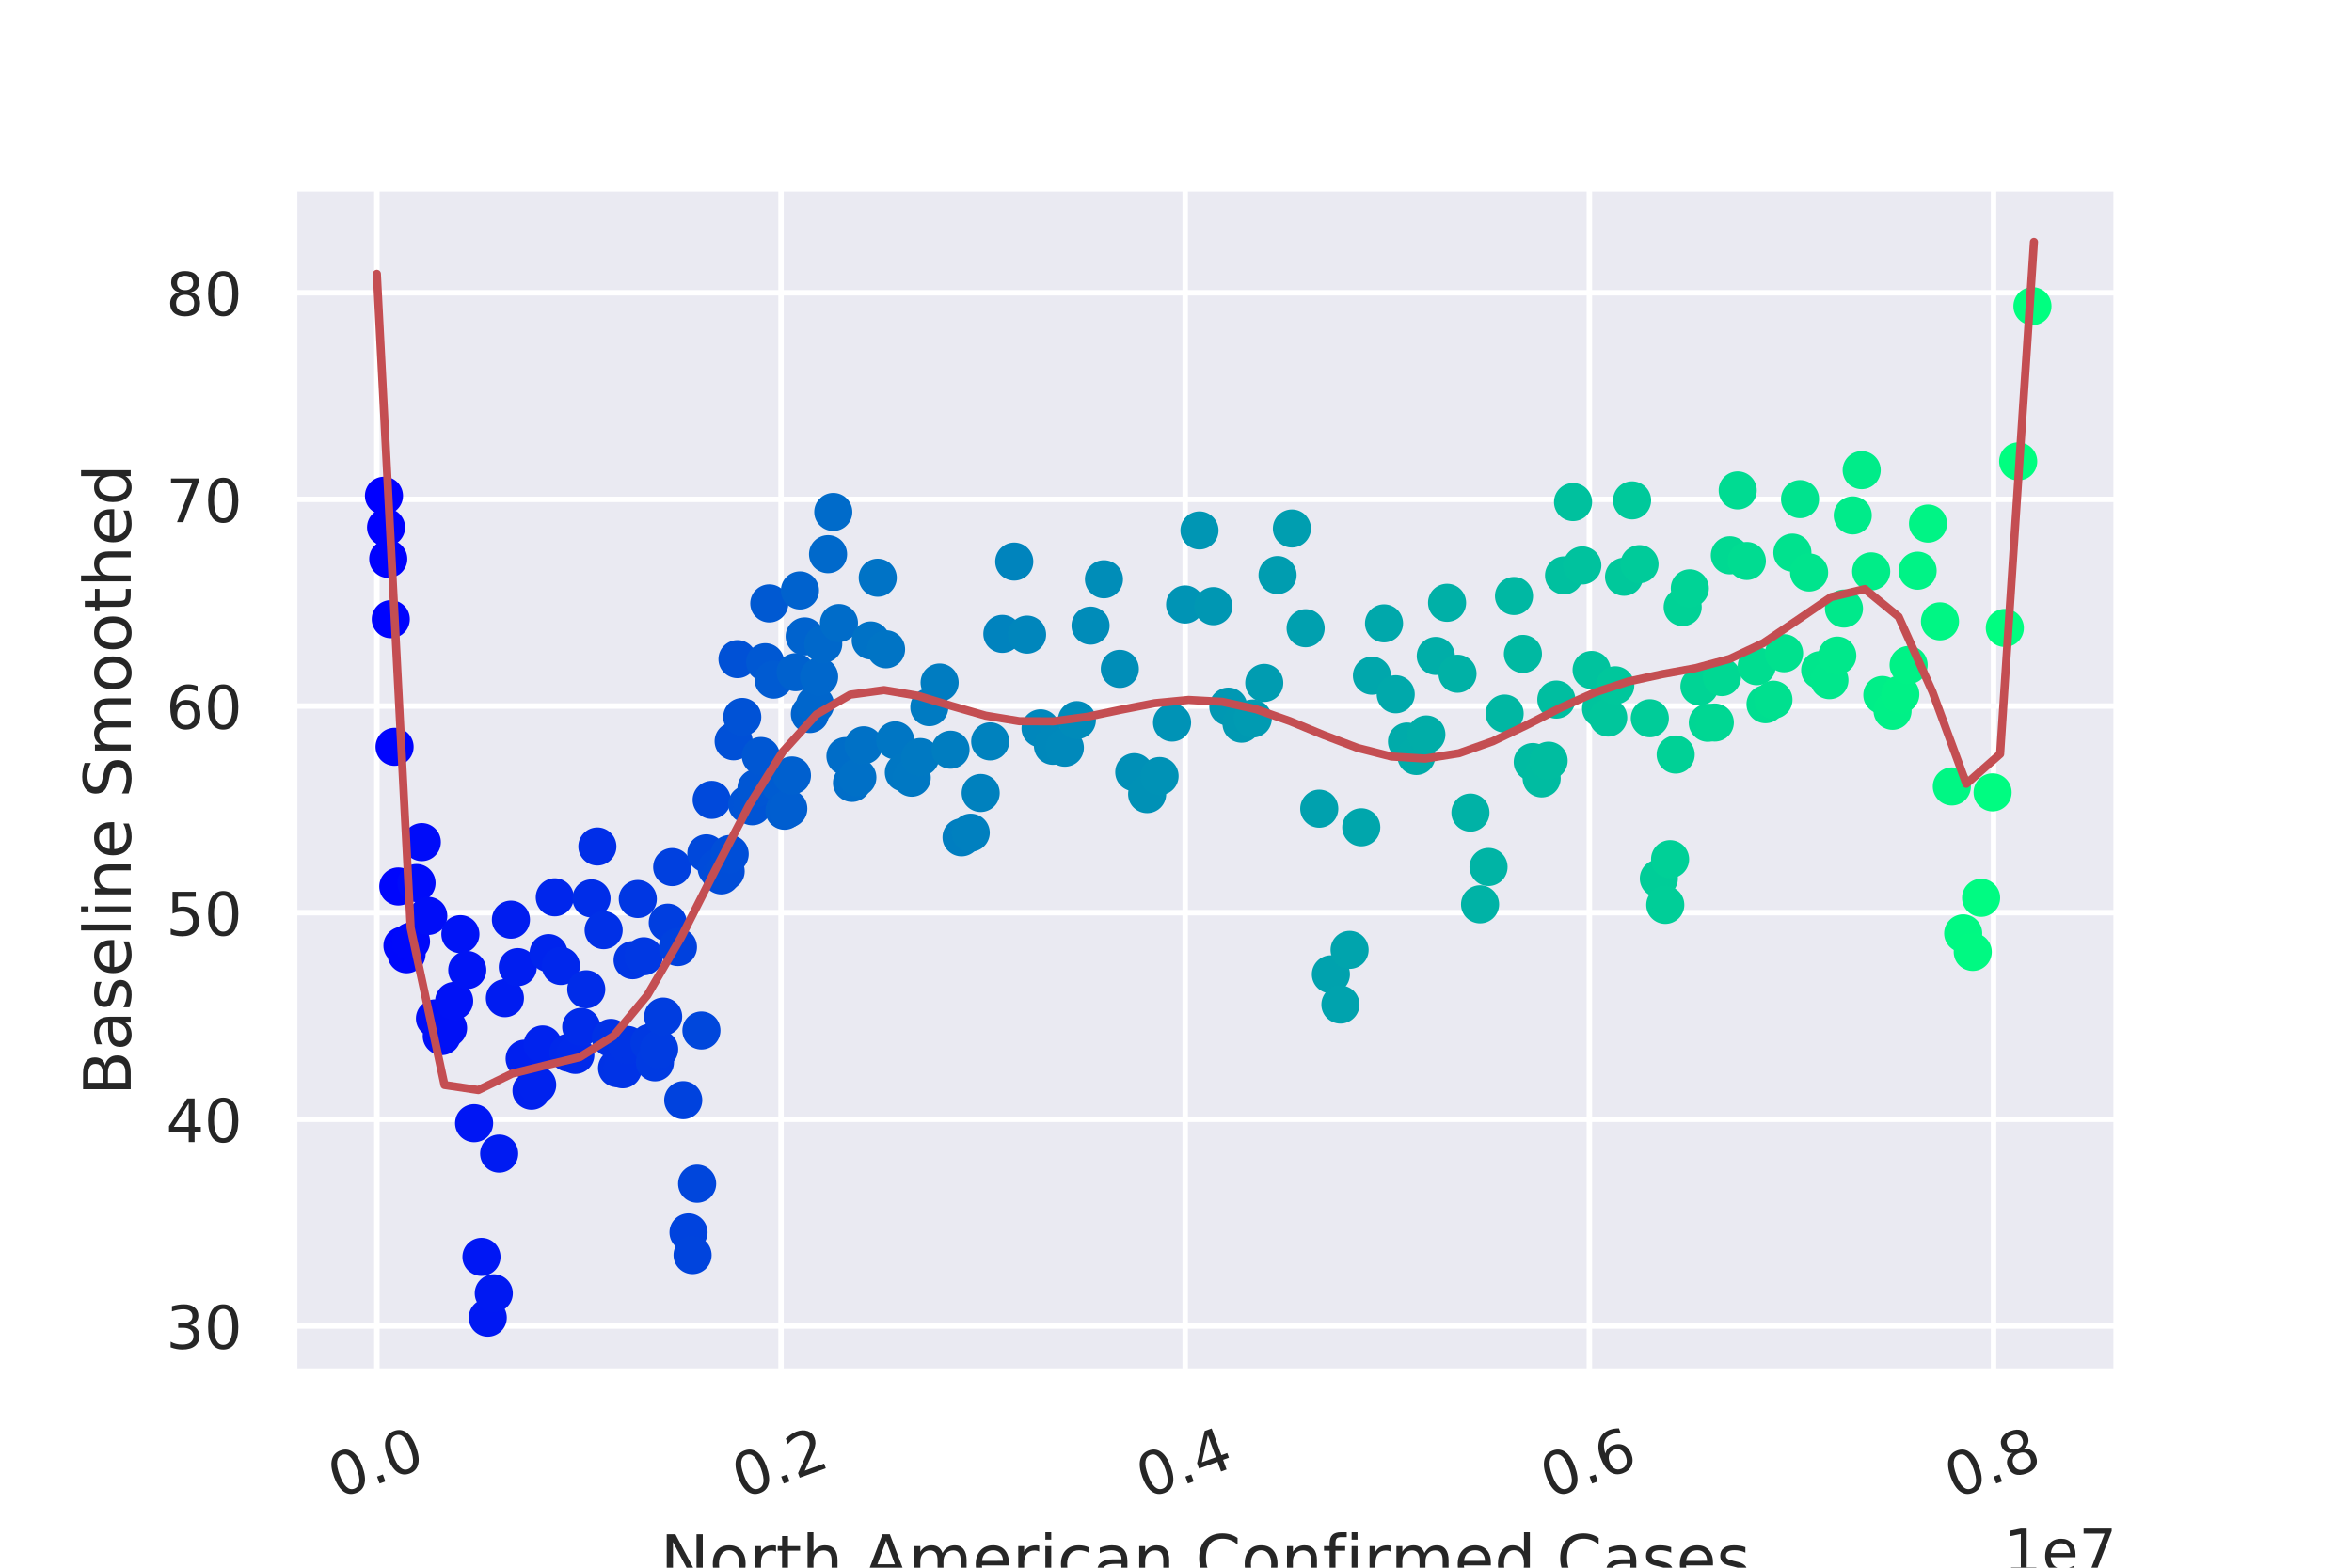 <?xml version="1.0" encoding="utf-8" standalone="no"?>
<!DOCTYPE svg PUBLIC "-//W3C//DTD SVG 1.1//EN"
  "http://www.w3.org/Graphics/SVG/1.1/DTD/svg11.dtd">
<!-- Created with matplotlib (https://matplotlib.org/) -->
<svg height="288pt" version="1.1" viewBox="0 0 432 288" width="432pt" xmlns="http://www.w3.org/2000/svg" xmlns:xlink="http://www.w3.org/1999/xlink">
 <defs>
  <style type="text/css">
*{stroke-linecap:butt;stroke-linejoin:round;}
  </style>
 </defs>
 <g id="figure_1">
  <g id="patch_1">
   <path d="M 0 288 
L 432 288 
L 432 0 
L 0 0 
z
" style="fill:#ffffff;"/>
  </g>
  <g id="axes_1">
   <g id="patch_2">
    <path d="M 54 252 
L 388.8 252 
L 388.8 34.56 
L 54 34.56 
z
" style="fill:#eaeaf2;"/>
   </g>
   <g id="matplotlib.axis_1">
    <g id="xtick_1">
     <g id="line2d_1">
      <path clip-path="url(#p4c23ab3783)" d="M 69.218 252 
L 69.218 34.56 
" style="fill:none;stroke:#ffffff;stroke-linecap:round;"/>
     </g>
     <g id="text_1">
      <!-- 0.0 -->
      <defs>
       <path d="M 31.781 66.406 
Q 24.172 66.406 20.328 58.906 
Q 16.5 51.422 16.5 36.375 
Q 16.5 21.391 20.328 13.891 
Q 24.172 6.391 31.781 6.391 
Q 39.453 6.391 43.281 13.891 
Q 47.125 21.391 47.125 36.375 
Q 47.125 51.422 43.281 58.906 
Q 39.453 66.406 31.781 66.406 
z
M 31.781 74.219 
Q 44.047 74.219 50.516 64.516 
Q 56.984 54.828 56.984 36.375 
Q 56.984 17.969 50.516 8.266 
Q 44.047 -1.422 31.781 -1.422 
Q 19.531 -1.422 13.062 8.266 
Q 6.594 17.969 6.594 36.375 
Q 6.594 54.828 13.062 64.516 
Q 19.531 74.219 31.781 74.219 
z
" id="DejaVuSans-48"/>
       <path d="M 10.688 12.406 
L 21 12.406 
L 21 0 
L 10.688 0 
z
" id="DejaVuSans-46"/>
      </defs>
      <g style="fill:#262626;" transform="translate(62.037 275.337)rotate(-20)scale(0.11 -0.11)">
       <use xlink:href="#DejaVuSans-48"/>
       <use x="63.623" xlink:href="#DejaVuSans-46"/>
       <use x="95.41" xlink:href="#DejaVuSans-48"/>
      </g>
     </g>
    </g>
    <g id="xtick_2">
     <g id="line2d_2">
      <path clip-path="url(#p4c23ab3783)" d="M 143.453 252 
L 143.453 34.56 
" style="fill:none;stroke:#ffffff;stroke-linecap:round;"/>
     </g>
     <g id="text_2">
      <!-- 0.2 -->
      <defs>
       <path d="M 19.188 8.297 
L 53.609 8.297 
L 53.609 0 
L 7.328 0 
L 7.328 8.297 
Q 12.938 14.109 22.625 23.891 
Q 32.328 33.688 34.812 36.531 
Q 39.547 41.844 41.422 45.531 
Q 43.312 49.219 43.312 52.781 
Q 43.312 58.594 39.234 62.25 
Q 35.156 65.922 28.609 65.922 
Q 23.969 65.922 18.812 64.312 
Q 13.672 62.703 7.812 59.422 
L 7.812 69.391 
Q 13.766 71.781 18.938 73 
Q 24.125 74.219 28.422 74.219 
Q 39.75 74.219 46.484 68.547 
Q 53.219 62.891 53.219 53.422 
Q 53.219 48.922 51.531 44.891 
Q 49.859 40.875 45.406 35.406 
Q 44.188 33.984 37.641 27.219 
Q 31.109 20.453 19.188 8.297 
z
" id="DejaVuSans-50"/>
      </defs>
      <g style="fill:#262626;" transform="translate(136.272 275.337)rotate(-20)scale(0.11 -0.11)">
       <use xlink:href="#DejaVuSans-48"/>
       <use x="63.623" xlink:href="#DejaVuSans-46"/>
       <use x="95.41" xlink:href="#DejaVuSans-50"/>
      </g>
     </g>
    </g>
    <g id="xtick_3">
     <g id="line2d_3">
      <path clip-path="url(#p4c23ab3783)" d="M 217.688 252 
L 217.688 34.56 
" style="fill:none;stroke:#ffffff;stroke-linecap:round;"/>
     </g>
     <g id="text_3">
      <!-- 0.4 -->
      <defs>
       <path d="M 37.797 64.312 
L 12.891 25.391 
L 37.797 25.391 
z
M 35.203 72.906 
L 47.609 72.906 
L 47.609 25.391 
L 58.016 25.391 
L 58.016 17.188 
L 47.609 17.188 
L 47.609 0 
L 37.797 0 
L 37.797 17.188 
L 4.891 17.188 
L 4.891 26.703 
z
" id="DejaVuSans-52"/>
      </defs>
      <g style="fill:#262626;" transform="translate(210.507 275.337)rotate(-20)scale(0.11 -0.11)">
       <use xlink:href="#DejaVuSans-48"/>
       <use x="63.623" xlink:href="#DejaVuSans-46"/>
       <use x="95.41" xlink:href="#DejaVuSans-52"/>
      </g>
     </g>
    </g>
    <g id="xtick_4">
     <g id="line2d_4">
      <path clip-path="url(#p4c23ab3783)" d="M 291.923 252 
L 291.923 34.56 
" style="fill:none;stroke:#ffffff;stroke-linecap:round;"/>
     </g>
     <g id="text_4">
      <!-- 0.6 -->
      <defs>
       <path d="M 33.016 40.375 
Q 26.375 40.375 22.484 35.828 
Q 18.609 31.297 18.609 23.391 
Q 18.609 15.531 22.484 10.953 
Q 26.375 6.391 33.016 6.391 
Q 39.656 6.391 43.531 10.953 
Q 47.406 15.531 47.406 23.391 
Q 47.406 31.297 43.531 35.828 
Q 39.656 40.375 33.016 40.375 
z
M 52.594 71.297 
L 52.594 62.312 
Q 48.875 64.062 45.094 64.984 
Q 41.312 65.922 37.594 65.922 
Q 27.828 65.922 22.672 59.328 
Q 17.531 52.734 16.797 39.406 
Q 19.672 43.656 24.016 45.922 
Q 28.375 48.188 33.594 48.188 
Q 44.578 48.188 50.953 41.516 
Q 57.328 34.859 57.328 23.391 
Q 57.328 12.156 50.688 5.359 
Q 44.047 -1.422 33.016 -1.422 
Q 20.359 -1.422 13.672 8.266 
Q 6.984 17.969 6.984 36.375 
Q 6.984 53.656 15.188 63.938 
Q 23.391 74.219 37.203 74.219 
Q 40.922 74.219 44.703 73.484 
Q 48.484 72.75 52.594 71.297 
z
" id="DejaVuSans-54"/>
      </defs>
      <g style="fill:#262626;" transform="translate(284.742 275.337)rotate(-20)scale(0.11 -0.11)">
       <use xlink:href="#DejaVuSans-48"/>
       <use x="63.623" xlink:href="#DejaVuSans-46"/>
       <use x="95.41" xlink:href="#DejaVuSans-54"/>
      </g>
     </g>
    </g>
    <g id="xtick_5">
     <g id="line2d_5">
      <path clip-path="url(#p4c23ab3783)" d="M 366.158 252 
L 366.158 34.56 
" style="fill:none;stroke:#ffffff;stroke-linecap:round;"/>
     </g>
     <g id="text_5">
      <!-- 0.8 -->
      <defs>
       <path d="M 31.781 34.625 
Q 24.75 34.625 20.719 30.859 
Q 16.703 27.094 16.703 20.516 
Q 16.703 13.922 20.719 10.156 
Q 24.75 6.391 31.781 6.391 
Q 38.812 6.391 42.859 10.172 
Q 46.922 13.969 46.922 20.516 
Q 46.922 27.094 42.891 30.859 
Q 38.875 34.625 31.781 34.625 
z
M 21.922 38.812 
Q 15.578 40.375 12.031 44.719 
Q 8.5 49.078 8.5 55.328 
Q 8.5 64.062 14.719 69.141 
Q 20.953 74.219 31.781 74.219 
Q 42.672 74.219 48.875 69.141 
Q 55.078 64.062 55.078 55.328 
Q 55.078 49.078 51.531 44.719 
Q 48 40.375 41.703 38.812 
Q 48.828 37.156 52.797 32.312 
Q 56.781 27.484 56.781 20.516 
Q 56.781 9.906 50.312 4.234 
Q 43.844 -1.422 31.781 -1.422 
Q 19.734 -1.422 13.25 4.234 
Q 6.781 9.906 6.781 20.516 
Q 6.781 27.484 10.781 32.312 
Q 14.797 37.156 21.922 38.812 
z
M 18.312 54.391 
Q 18.312 48.734 21.844 45.562 
Q 25.391 42.391 31.781 42.391 
Q 38.141 42.391 41.719 45.562 
Q 45.312 48.734 45.312 54.391 
Q 45.312 60.062 41.719 63.234 
Q 38.141 66.406 31.781 66.406 
Q 25.391 66.406 21.844 63.234 
Q 18.312 60.062 18.312 54.391 
z
" id="DejaVuSans-56"/>
      </defs>
      <g style="fill:#262626;" transform="translate(358.977 275.337)rotate(-20)scale(0.11 -0.11)">
       <use xlink:href="#DejaVuSans-48"/>
       <use x="63.623" xlink:href="#DejaVuSans-46"/>
       <use x="95.41" xlink:href="#DejaVuSans-56"/>
      </g>
     </g>
    </g>
    <g id="text_6">
     <!-- North American Confirmed Cases -->
     <defs>
      <path d="M 9.812 72.906 
L 23.094 72.906 
L 55.422 11.922 
L 55.422 72.906 
L 64.984 72.906 
L 64.984 0 
L 51.703 0 
L 19.391 60.984 
L 19.391 0 
L 9.812 0 
z
" id="DejaVuSans-78"/>
      <path d="M 30.609 48.391 
Q 23.391 48.391 19.188 42.75 
Q 14.984 37.109 14.984 27.297 
Q 14.984 17.484 19.156 11.844 
Q 23.344 6.203 30.609 6.203 
Q 37.797 6.203 41.984 11.859 
Q 46.188 17.531 46.188 27.297 
Q 46.188 37.016 41.984 42.703 
Q 37.797 48.391 30.609 48.391 
z
M 30.609 56 
Q 42.328 56 49.016 48.375 
Q 55.719 40.766 55.719 27.297 
Q 55.719 13.875 49.016 6.219 
Q 42.328 -1.422 30.609 -1.422 
Q 18.844 -1.422 12.172 6.219 
Q 5.516 13.875 5.516 27.297 
Q 5.516 40.766 12.172 48.375 
Q 18.844 56 30.609 56 
z
" id="DejaVuSans-111"/>
      <path d="M 41.109 46.297 
Q 39.594 47.172 37.812 47.578 
Q 36.031 48 33.891 48 
Q 26.266 48 22.188 43.047 
Q 18.109 38.094 18.109 28.812 
L 18.109 0 
L 9.078 0 
L 9.078 54.688 
L 18.109 54.688 
L 18.109 46.188 
Q 20.953 51.172 25.484 53.578 
Q 30.031 56 36.531 56 
Q 37.453 56 38.578 55.875 
Q 39.703 55.766 41.062 55.516 
z
" id="DejaVuSans-114"/>
      <path d="M 18.312 70.219 
L 18.312 54.688 
L 36.812 54.688 
L 36.812 47.703 
L 18.312 47.703 
L 18.312 18.016 
Q 18.312 11.328 20.141 9.422 
Q 21.969 7.516 27.594 7.516 
L 36.812 7.516 
L 36.812 0 
L 27.594 0 
Q 17.188 0 13.234 3.875 
Q 9.281 7.766 9.281 18.016 
L 9.281 47.703 
L 2.688 47.703 
L 2.688 54.688 
L 9.281 54.688 
L 9.281 70.219 
z
" id="DejaVuSans-116"/>
      <path d="M 54.891 33.016 
L 54.891 0 
L 45.906 0 
L 45.906 32.719 
Q 45.906 40.484 42.875 44.328 
Q 39.844 48.188 33.797 48.188 
Q 26.516 48.188 22.312 43.547 
Q 18.109 38.922 18.109 30.906 
L 18.109 0 
L 9.078 0 
L 9.078 75.984 
L 18.109 75.984 
L 18.109 46.188 
Q 21.344 51.125 25.703 53.562 
Q 30.078 56 35.797 56 
Q 45.219 56 50.047 50.172 
Q 54.891 44.344 54.891 33.016 
z
" id="DejaVuSans-104"/>
      <path id="DejaVuSans-32"/>
      <path d="M 34.188 63.188 
L 20.797 26.906 
L 47.609 26.906 
z
M 28.609 72.906 
L 39.797 72.906 
L 67.578 0 
L 57.328 0 
L 50.688 18.703 
L 17.828 18.703 
L 11.188 0 
L 0.781 0 
z
" id="DejaVuSans-65"/>
      <path d="M 52 44.188 
Q 55.375 50.25 60.062 53.125 
Q 64.75 56 71.094 56 
Q 79.641 56 84.281 50.016 
Q 88.922 44.047 88.922 33.016 
L 88.922 0 
L 79.891 0 
L 79.891 32.719 
Q 79.891 40.578 77.094 44.375 
Q 74.312 48.188 68.609 48.188 
Q 61.625 48.188 57.562 43.547 
Q 53.516 38.922 53.516 30.906 
L 53.516 0 
L 44.484 0 
L 44.484 32.719 
Q 44.484 40.625 41.703 44.406 
Q 38.922 48.188 33.109 48.188 
Q 26.219 48.188 22.156 43.531 
Q 18.109 38.875 18.109 30.906 
L 18.109 0 
L 9.078 0 
L 9.078 54.688 
L 18.109 54.688 
L 18.109 46.188 
Q 21.188 51.219 25.484 53.609 
Q 29.781 56 35.688 56 
Q 41.656 56 45.828 52.969 
Q 50 49.953 52 44.188 
z
" id="DejaVuSans-109"/>
      <path d="M 56.203 29.594 
L 56.203 25.203 
L 14.891 25.203 
Q 15.484 15.922 20.484 11.062 
Q 25.484 6.203 34.422 6.203 
Q 39.594 6.203 44.453 7.469 
Q 49.312 8.734 54.109 11.281 
L 54.109 2.781 
Q 49.266 0.734 44.188 -0.344 
Q 39.109 -1.422 33.891 -1.422 
Q 20.797 -1.422 13.156 6.188 
Q 5.516 13.812 5.516 26.812 
Q 5.516 40.234 12.766 48.109 
Q 20.016 56 32.328 56 
Q 43.359 56 49.781 48.891 
Q 56.203 41.797 56.203 29.594 
z
M 47.219 32.234 
Q 47.125 39.594 43.094 43.984 
Q 39.062 48.391 32.422 48.391 
Q 24.906 48.391 20.391 44.141 
Q 15.875 39.891 15.188 32.172 
z
" id="DejaVuSans-101"/>
      <path d="M 9.422 54.688 
L 18.406 54.688 
L 18.406 0 
L 9.422 0 
z
M 9.422 75.984 
L 18.406 75.984 
L 18.406 64.594 
L 9.422 64.594 
z
" id="DejaVuSans-105"/>
      <path d="M 48.781 52.594 
L 48.781 44.188 
Q 44.969 46.297 41.141 47.344 
Q 37.312 48.391 33.406 48.391 
Q 24.656 48.391 19.812 42.844 
Q 14.984 37.312 14.984 27.297 
Q 14.984 17.281 19.812 11.734 
Q 24.656 6.203 33.406 6.203 
Q 37.312 6.203 41.141 7.25 
Q 44.969 8.297 48.781 10.406 
L 48.781 2.094 
Q 45.016 0.344 40.984 -0.531 
Q 36.969 -1.422 32.422 -1.422 
Q 20.062 -1.422 12.781 6.344 
Q 5.516 14.109 5.516 27.297 
Q 5.516 40.672 12.859 48.328 
Q 20.219 56 33.016 56 
Q 37.156 56 41.109 55.141 
Q 45.062 54.297 48.781 52.594 
z
" id="DejaVuSans-99"/>
      <path d="M 34.281 27.484 
Q 23.391 27.484 19.188 25 
Q 14.984 22.516 14.984 16.5 
Q 14.984 11.719 18.141 8.906 
Q 21.297 6.109 26.703 6.109 
Q 34.188 6.109 38.703 11.406 
Q 43.219 16.703 43.219 25.484 
L 43.219 27.484 
z
M 52.203 31.203 
L 52.203 0 
L 43.219 0 
L 43.219 8.297 
Q 40.141 3.328 35.547 0.953 
Q 30.953 -1.422 24.312 -1.422 
Q 15.922 -1.422 10.953 3.297 
Q 6 8.016 6 15.922 
Q 6 25.141 12.172 29.828 
Q 18.359 34.516 30.609 34.516 
L 43.219 34.516 
L 43.219 35.406 
Q 43.219 41.609 39.141 45 
Q 35.062 48.391 27.688 48.391 
Q 23 48.391 18.547 47.266 
Q 14.109 46.141 10.016 43.891 
L 10.016 52.203 
Q 14.938 54.109 19.578 55.047 
Q 24.219 56 28.609 56 
Q 40.484 56 46.344 49.844 
Q 52.203 43.703 52.203 31.203 
z
" id="DejaVuSans-97"/>
      <path d="M 54.891 33.016 
L 54.891 0 
L 45.906 0 
L 45.906 32.719 
Q 45.906 40.484 42.875 44.328 
Q 39.844 48.188 33.797 48.188 
Q 26.516 48.188 22.312 43.547 
Q 18.109 38.922 18.109 30.906 
L 18.109 0 
L 9.078 0 
L 9.078 54.688 
L 18.109 54.688 
L 18.109 46.188 
Q 21.344 51.125 25.703 53.562 
Q 30.078 56 35.797 56 
Q 45.219 56 50.047 50.172 
Q 54.891 44.344 54.891 33.016 
z
" id="DejaVuSans-110"/>
      <path d="M 64.406 67.281 
L 64.406 56.891 
Q 59.422 61.531 53.781 63.812 
Q 48.141 66.109 41.797 66.109 
Q 29.297 66.109 22.656 58.469 
Q 16.016 50.828 16.016 36.375 
Q 16.016 21.969 22.656 14.328 
Q 29.297 6.688 41.797 6.688 
Q 48.141 6.688 53.781 8.984 
Q 59.422 11.281 64.406 15.922 
L 64.406 5.609 
Q 59.234 2.094 53.438 0.328 
Q 47.656 -1.422 41.219 -1.422 
Q 24.656 -1.422 15.125 8.703 
Q 5.609 18.844 5.609 36.375 
Q 5.609 53.953 15.125 64.078 
Q 24.656 74.219 41.219 74.219 
Q 47.75 74.219 53.531 72.484 
Q 59.328 70.75 64.406 67.281 
z
" id="DejaVuSans-67"/>
      <path d="M 37.109 75.984 
L 37.109 68.5 
L 28.516 68.5 
Q 23.688 68.5 21.797 66.547 
Q 19.922 64.594 19.922 59.516 
L 19.922 54.688 
L 34.719 54.688 
L 34.719 47.703 
L 19.922 47.703 
L 19.922 0 
L 10.891 0 
L 10.891 47.703 
L 2.297 47.703 
L 2.297 54.688 
L 10.891 54.688 
L 10.891 58.5 
Q 10.891 67.625 15.141 71.797 
Q 19.391 75.984 28.609 75.984 
z
" id="DejaVuSans-102"/>
      <path d="M 45.406 46.391 
L 45.406 75.984 
L 54.391 75.984 
L 54.391 0 
L 45.406 0 
L 45.406 8.203 
Q 42.578 3.328 38.25 0.953 
Q 33.938 -1.422 27.875 -1.422 
Q 17.969 -1.422 11.734 6.484 
Q 5.516 14.406 5.516 27.297 
Q 5.516 40.188 11.734 48.094 
Q 17.969 56 27.875 56 
Q 33.938 56 38.25 53.625 
Q 42.578 51.266 45.406 46.391 
z
M 14.797 27.297 
Q 14.797 17.391 18.875 11.75 
Q 22.953 6.109 30.078 6.109 
Q 37.203 6.109 41.297 11.75 
Q 45.406 17.391 45.406 27.297 
Q 45.406 37.203 41.297 42.844 
Q 37.203 48.484 30.078 48.484 
Q 22.953 48.484 18.875 42.844 
Q 14.797 37.203 14.797 27.297 
z
" id="DejaVuSans-100"/>
      <path d="M 44.281 53.078 
L 44.281 44.578 
Q 40.484 46.531 36.375 47.5 
Q 32.281 48.484 27.875 48.484 
Q 21.188 48.484 17.844 46.438 
Q 14.5 44.391 14.5 40.281 
Q 14.5 37.156 16.891 35.375 
Q 19.281 33.594 26.516 31.984 
L 29.594 31.297 
Q 39.156 29.25 43.188 25.516 
Q 47.219 21.781 47.219 15.094 
Q 47.219 7.469 41.188 3.016 
Q 35.156 -1.422 24.609 -1.422 
Q 20.219 -1.422 15.453 -0.562 
Q 10.688 0.297 5.422 2 
L 5.422 11.281 
Q 10.406 8.688 15.234 7.391 
Q 20.062 6.109 24.812 6.109 
Q 31.156 6.109 34.562 8.281 
Q 37.984 10.453 37.984 14.406 
Q 37.984 18.062 35.516 20.016 
Q 33.062 21.969 24.703 23.781 
L 21.578 24.516 
Q 13.234 26.266 9.516 29.906 
Q 5.812 33.547 5.812 39.891 
Q 5.812 47.609 11.281 51.797 
Q 16.75 56 26.812 56 
Q 31.781 56 36.172 55.266 
Q 40.578 54.547 44.281 53.078 
z
" id="DejaVuSans-115"/>
     </defs>
     <g style="fill:#262626;" transform="translate(121.282 290.605)scale(0.12 -0.12)">
      <use xlink:href="#DejaVuSans-78"/>
      <use x="74.805" xlink:href="#DejaVuSans-111"/>
      <use x="135.986" xlink:href="#DejaVuSans-114"/>
      <use x="177.1" xlink:href="#DejaVuSans-116"/>
      <use x="216.309" xlink:href="#DejaVuSans-104"/>
      <use x="279.688" xlink:href="#DejaVuSans-32"/>
      <use x="311.475" xlink:href="#DejaVuSans-65"/>
      <use x="379.883" xlink:href="#DejaVuSans-109"/>
      <use x="477.295" xlink:href="#DejaVuSans-101"/>
      <use x="538.818" xlink:href="#DejaVuSans-114"/>
      <use x="579.932" xlink:href="#DejaVuSans-105"/>
      <use x="607.715" xlink:href="#DejaVuSans-99"/>
      <use x="662.695" xlink:href="#DejaVuSans-97"/>
      <use x="723.975" xlink:href="#DejaVuSans-110"/>
      <use x="787.354" xlink:href="#DejaVuSans-32"/>
      <use x="819.141" xlink:href="#DejaVuSans-67"/>
      <use x="888.965" xlink:href="#DejaVuSans-111"/>
      <use x="950.146" xlink:href="#DejaVuSans-110"/>
      <use x="1013.525" xlink:href="#DejaVuSans-102"/>
      <use x="1048.73" xlink:href="#DejaVuSans-105"/>
      <use x="1076.514" xlink:href="#DejaVuSans-114"/>
      <use x="1117.611" xlink:href="#DejaVuSans-109"/>
      <use x="1215.023" xlink:href="#DejaVuSans-101"/>
      <use x="1276.547" xlink:href="#DejaVuSans-100"/>
      <use x="1340.023" xlink:href="#DejaVuSans-32"/>
      <use x="1371.811" xlink:href="#DejaVuSans-67"/>
      <use x="1441.635" xlink:href="#DejaVuSans-97"/>
      <use x="1502.914" xlink:href="#DejaVuSans-115"/>
      <use x="1555.014" xlink:href="#DejaVuSans-101"/>
      <use x="1616.537" xlink:href="#DejaVuSans-115"/>
     </g>
    </g>
    <g id="text_7">
     <!-- 1e7 -->
     <defs>
      <path d="M 12.406 8.297 
L 28.516 8.297 
L 28.516 63.922 
L 10.984 60.406 
L 10.984 69.391 
L 28.422 72.906 
L 38.281 72.906 
L 38.281 8.297 
L 54.391 8.297 
L 54.391 0 
L 12.406 0 
z
" id="DejaVuSans-49"/>
      <path d="M 8.203 72.906 
L 55.078 72.906 
L 55.078 68.703 
L 28.609 0 
L 18.312 0 
L 43.219 64.594 
L 8.203 64.594 
z
" id="DejaVuSans-55"/>
     </defs>
     <g style="fill:#262626;" transform="translate(368.034 288.845)scale(0.11 -0.11)">
      <use xlink:href="#DejaVuSans-49"/>
      <use x="63.623" xlink:href="#DejaVuSans-101"/>
      <use x="125.146" xlink:href="#DejaVuSans-55"/>
     </g>
    </g>
   </g>
   <g id="matplotlib.axis_2">
    <g id="ytick_1">
     <g id="line2d_6">
      <path clip-path="url(#p4c23ab3783)" d="M 54 243.595 
L 388.8 243.595 
" style="fill:none;stroke:#ffffff;stroke-linecap:round;"/>
     </g>
     <g id="text_8">
      <!-- 30 -->
      <defs>
       <path d="M 40.578 39.312 
Q 47.656 37.797 51.625 33 
Q 55.609 28.219 55.609 21.188 
Q 55.609 10.406 48.188 4.484 
Q 40.766 -1.422 27.094 -1.422 
Q 22.516 -1.422 17.656 -0.516 
Q 12.797 0.391 7.625 2.203 
L 7.625 11.719 
Q 11.719 9.328 16.594 8.109 
Q 21.484 6.891 26.812 6.891 
Q 36.078 6.891 40.938 10.547 
Q 45.797 14.203 45.797 21.188 
Q 45.797 27.641 41.281 31.266 
Q 36.766 34.906 28.719 34.906 
L 20.219 34.906 
L 20.219 43.016 
L 29.109 43.016 
Q 36.375 43.016 40.234 45.922 
Q 44.094 48.828 44.094 54.297 
Q 44.094 59.906 40.109 62.906 
Q 36.141 65.922 28.719 65.922 
Q 24.656 65.922 20.016 65.031 
Q 15.375 64.156 9.812 62.312 
L 9.812 71.094 
Q 15.438 72.656 20.344 73.438 
Q 25.25 74.219 29.594 74.219 
Q 40.828 74.219 47.359 69.109 
Q 53.906 64.016 53.906 55.328 
Q 53.906 49.266 50.438 45.094 
Q 46.969 40.922 40.578 39.312 
z
" id="DejaVuSans-51"/>
      </defs>
      <g style="fill:#262626;" transform="translate(30.503 247.774)scale(0.11 -0.11)">
       <use xlink:href="#DejaVuSans-51"/>
       <use x="63.623" xlink:href="#DejaVuSans-48"/>
      </g>
     </g>
    </g>
    <g id="ytick_2">
     <g id="line2d_7">
      <path clip-path="url(#p4c23ab3783)" d="M 54 205.632 
L 388.8 205.632 
" style="fill:none;stroke:#ffffff;stroke-linecap:round;"/>
     </g>
     <g id="text_9">
      <!-- 40 -->
      <g style="fill:#262626;" transform="translate(30.503 209.811)scale(0.11 -0.11)">
       <use xlink:href="#DejaVuSans-52"/>
       <use x="63.623" xlink:href="#DejaVuSans-48"/>
      </g>
     </g>
    </g>
    <g id="ytick_3">
     <g id="line2d_8">
      <path clip-path="url(#p4c23ab3783)" d="M 54 167.669 
L 388.8 167.669 
" style="fill:none;stroke:#ffffff;stroke-linecap:round;"/>
     </g>
     <g id="text_10">
      <!-- 50 -->
      <defs>
       <path d="M 10.797 72.906 
L 49.516 72.906 
L 49.516 64.594 
L 19.828 64.594 
L 19.828 46.734 
Q 21.969 47.469 24.109 47.828 
Q 26.266 48.188 28.422 48.188 
Q 40.625 48.188 47.75 41.5 
Q 54.891 34.812 54.891 23.391 
Q 54.891 11.625 47.562 5.094 
Q 40.234 -1.422 26.906 -1.422 
Q 22.312 -1.422 17.547 -0.641 
Q 12.797 0.141 7.719 1.703 
L 7.719 11.625 
Q 12.109 9.234 16.797 8.062 
Q 21.484 6.891 26.703 6.891 
Q 35.156 6.891 40.078 11.328 
Q 45.016 15.766 45.016 23.391 
Q 45.016 31 40.078 35.438 
Q 35.156 39.891 26.703 39.891 
Q 22.75 39.891 18.812 39.016 
Q 14.891 38.141 10.797 36.281 
z
" id="DejaVuSans-53"/>
      </defs>
      <g style="fill:#262626;" transform="translate(30.503 171.848)scale(0.11 -0.11)">
       <use xlink:href="#DejaVuSans-53"/>
       <use x="63.623" xlink:href="#DejaVuSans-48"/>
      </g>
     </g>
    </g>
    <g id="ytick_4">
     <g id="line2d_9">
      <path clip-path="url(#p4c23ab3783)" d="M 54 129.706 
L 388.8 129.706 
" style="fill:none;stroke:#ffffff;stroke-linecap:round;"/>
     </g>
     <g id="text_11">
      <!-- 60 -->
      <g style="fill:#262626;" transform="translate(30.503 133.885)scale(0.11 -0.11)">
       <use xlink:href="#DejaVuSans-54"/>
       <use x="63.623" xlink:href="#DejaVuSans-48"/>
      </g>
     </g>
    </g>
    <g id="ytick_5">
     <g id="line2d_10">
      <path clip-path="url(#p4c23ab3783)" d="M 54 91.743 
L 388.8 91.743 
" style="fill:none;stroke:#ffffff;stroke-linecap:round;"/>
     </g>
     <g id="text_12">
      <!-- 70 -->
      <g style="fill:#262626;" transform="translate(30.503 95.922)scale(0.11 -0.11)">
       <use xlink:href="#DejaVuSans-55"/>
       <use x="63.623" xlink:href="#DejaVuSans-48"/>
      </g>
     </g>
    </g>
    <g id="ytick_6">
     <g id="line2d_11">
      <path clip-path="url(#p4c23ab3783)" d="M 54 53.78 
L 388.8 53.78 
" style="fill:none;stroke:#ffffff;stroke-linecap:round;"/>
     </g>
     <g id="text_13">
      <!-- 80 -->
      <g style="fill:#262626;" transform="translate(30.503 57.959)scale(0.11 -0.11)">
       <use xlink:href="#DejaVuSans-56"/>
       <use x="63.623" xlink:href="#DejaVuSans-48"/>
      </g>
     </g>
    </g>
    <g id="text_14">
     <!-- Baseline Smoothed -->
     <defs>
      <path d="M 19.672 34.812 
L 19.672 8.109 
L 35.5 8.109 
Q 43.453 8.109 47.281 11.406 
Q 51.125 14.703 51.125 21.484 
Q 51.125 28.328 47.281 31.562 
Q 43.453 34.812 35.5 34.812 
z
M 19.672 64.797 
L 19.672 42.828 
L 34.281 42.828 
Q 41.5 42.828 45.031 45.531 
Q 48.578 48.25 48.578 53.812 
Q 48.578 59.328 45.031 62.062 
Q 41.5 64.797 34.281 64.797 
z
M 9.812 72.906 
L 35.016 72.906 
Q 46.297 72.906 52.391 68.219 
Q 58.5 63.531 58.5 54.891 
Q 58.5 48.188 55.375 44.234 
Q 52.25 40.281 46.188 39.312 
Q 53.469 37.75 57.5 32.781 
Q 61.531 27.828 61.531 20.406 
Q 61.531 10.641 54.891 5.312 
Q 48.25 0 35.984 0 
L 9.812 0 
z
" id="DejaVuSans-66"/>
      <path d="M 9.422 75.984 
L 18.406 75.984 
L 18.406 0 
L 9.422 0 
z
" id="DejaVuSans-108"/>
      <path d="M 53.516 70.516 
L 53.516 60.891 
Q 47.906 63.578 42.922 64.891 
Q 37.938 66.219 33.297 66.219 
Q 25.25 66.219 20.875 63.094 
Q 16.5 59.969 16.5 54.203 
Q 16.5 49.359 19.406 46.891 
Q 22.312 44.438 30.422 42.922 
L 36.375 41.703 
Q 47.406 39.594 52.656 34.297 
Q 57.906 29 57.906 20.125 
Q 57.906 9.516 50.797 4.047 
Q 43.703 -1.422 29.984 -1.422 
Q 24.812 -1.422 18.969 -0.25 
Q 13.141 0.922 6.891 3.219 
L 6.891 13.375 
Q 12.891 10.016 18.656 8.297 
Q 24.422 6.594 29.984 6.594 
Q 38.422 6.594 43.016 9.906 
Q 47.609 13.234 47.609 19.391 
Q 47.609 24.75 44.312 27.781 
Q 41.016 30.812 33.5 32.328 
L 27.484 33.5 
Q 16.453 35.688 11.516 40.375 
Q 6.594 45.062 6.594 53.422 
Q 6.594 63.094 13.406 68.656 
Q 20.219 74.219 32.172 74.219 
Q 37.312 74.219 42.625 73.281 
Q 47.953 72.359 53.516 70.516 
z
" id="DejaVuSans-83"/>
     </defs>
     <g style="fill:#262626;" transform="translate(24.007 201.278)rotate(-90)scale(0.12 -0.12)">
      <use xlink:href="#DejaVuSans-66"/>
      <use x="68.604" xlink:href="#DejaVuSans-97"/>
      <use x="129.883" xlink:href="#DejaVuSans-115"/>
      <use x="181.982" xlink:href="#DejaVuSans-101"/>
      <use x="243.506" xlink:href="#DejaVuSans-108"/>
      <use x="271.289" xlink:href="#DejaVuSans-105"/>
      <use x="299.072" xlink:href="#DejaVuSans-110"/>
      <use x="362.451" xlink:href="#DejaVuSans-101"/>
      <use x="423.975" xlink:href="#DejaVuSans-32"/>
      <use x="455.762" xlink:href="#DejaVuSans-83"/>
      <use x="519.238" xlink:href="#DejaVuSans-109"/>
      <use x="616.65" xlink:href="#DejaVuSans-111"/>
      <use x="677.832" xlink:href="#DejaVuSans-111"/>
      <use x="739.014" xlink:href="#DejaVuSans-116"/>
      <use x="778.223" xlink:href="#DejaVuSans-104"/>
      <use x="841.602" xlink:href="#DejaVuSans-101"/>
      <use x="903.125" xlink:href="#DejaVuSans-100"/>
     </g>
    </g>
   </g>
   <g id="PathCollection_1">
    <defs>
     <path d="M 0 3 
C 0.796 3 1.559 2.684 2.121 2.121 
C 2.684 1.559 3 0.796 3 0 
C 3 -0.796 2.684 -1.559 2.121 -2.121 
C 1.559 -2.684 0.796 -3 0 -3 
C -0.796 -3 -1.559 -2.684 -2.121 -2.121 
C -2.684 -1.559 -3 -0.796 -3 0 
C -3 0.796 -2.684 1.559 -2.121 2.121 
C -1.559 2.684 -0.796 3 0 3 
z
" id="C0_0_2a6658d5ca"/>
    </defs>
    <g clip-path="url(#p4c23ab3783)">
     <use style="fill:#0000ff;stroke:#0000ff;" x="70.525" xlink:href="#C0_0_2a6658d5ca" y="91.078"/>
    </g>
    <g clip-path="url(#p4c23ab3783)">
     <use style="fill:#0001fe;stroke:#0001fe;" x="70.912" xlink:href="#C0_0_2a6658d5ca" y="96.884"/>
    </g>
    <g clip-path="url(#p4c23ab3783)">
     <use style="fill:#0002fe;stroke:#0002fe;" x="71.311" xlink:href="#C0_0_2a6658d5ca" y="102.675"/>
    </g>
    <g clip-path="url(#p4c23ab3783)">
     <use style="fill:#0003fe;stroke:#0003fe;" x="71.775" xlink:href="#C0_0_2a6658d5ca" y="113.748"/>
    </g>
    <g clip-path="url(#p4c23ab3783)">
     <use style="fill:#0004fd;stroke:#0004fd;" x="72.474" xlink:href="#C0_0_2a6658d5ca" y="137.198"/>
    </g>
    <g clip-path="url(#p4c23ab3783)">
     <use style="fill:#0006fc;stroke:#0006fc;" x="73.159" xlink:href="#C0_0_2a6658d5ca" y="162.856"/>
    </g>
    <g clip-path="url(#p4c23ab3783)">
     <use style="fill:#0007fc;stroke:#0007fc;" x="73.924" xlink:href="#C0_0_2a6658d5ca" y="173.733"/>
    </g>
    <g clip-path="url(#p4c23ab3783)">
     <use style="fill:#0008fb;stroke:#0008fb;" x="74.671" xlink:href="#C0_0_2a6658d5ca" y="175.303"/>
    </g>
    <g clip-path="url(#p4c23ab3783)">
     <use style="fill:#0009fa;stroke:#0009fa;" x="75.487" xlink:href="#C0_0_2a6658d5ca" y="172.956"/>
    </g>
    <g clip-path="url(#p4c23ab3783)">
     <use style="fill:#000bfa;stroke:#000bfa;" x="76.504" xlink:href="#C0_0_2a6658d5ca" y="162.222"/>
    </g>
    <g clip-path="url(#p4c23ab3783)">
     <use style="fill:#000cf9;stroke:#000cf9;" x="77.476" xlink:href="#C0_0_2a6658d5ca" y="154.702"/>
    </g>
    <g clip-path="url(#p4c23ab3783)">
     <use style="fill:#000df8;stroke:#000df8;" x="78.661" xlink:href="#C0_0_2a6658d5ca" y="168.262"/>
    </g>
    <g clip-path="url(#p4c23ab3783)">
     <use style="fill:#000ef8;stroke:#000ef8;" x="79.891" xlink:href="#C0_0_2a6658d5ca" y="187.101"/>
    </g>
    <g clip-path="url(#p4c23ab3783)">
     <use style="fill:#0010f7;stroke:#0010f7;" x="81.141" xlink:href="#C0_0_2a6658d5ca" y="190.343"/>
    </g>
    <g clip-path="url(#p4c23ab3783)">
     <use style="fill:#0011f6;stroke:#0011f6;" x="82.291" xlink:href="#C0_0_2a6658d5ca" y="188.866"/>
    </g>
    <g clip-path="url(#p4c23ab3783)">
     <use style="fill:#0012f6;stroke:#0012f6;" x="83.418" xlink:href="#C0_0_2a6658d5ca" y="183.886"/>
    </g>
    <g clip-path="url(#p4c23ab3783)">
     <use style="fill:#0013f6;stroke:#0013f6;" x="84.561" xlink:href="#C0_0_2a6658d5ca" y="171.616"/>
    </g>
    <g clip-path="url(#p4c23ab3783)">
     <use style="fill:#0014f5;stroke:#0014f5;" x="85.825" xlink:href="#C0_0_2a6658d5ca" y="178.205"/>
    </g>
    <g clip-path="url(#p4c23ab3783)">
     <use style="fill:#0016f4;stroke:#0016f4;" x="87.081" xlink:href="#C0_0_2a6658d5ca" y="206.345"/>
    </g>
    <g clip-path="url(#p4c23ab3783)">
     <use style="fill:#0017f4;stroke:#0017f4;" x="88.434" xlink:href="#C0_0_2a6658d5ca" y="230.905"/>
    </g>
    <g clip-path="url(#p4c23ab3783)">
     <use style="fill:#0018f3;stroke:#0018f3;" x="89.587" xlink:href="#C0_0_2a6658d5ca" y="242.064"/>
    </g>
    <g clip-path="url(#p4c23ab3783)">
     <use style="fill:#0019f2;stroke:#0019f2;" x="90.693" xlink:href="#C0_0_2a6658d5ca" y="237.595"/>
    </g>
    <g clip-path="url(#p4c23ab3783)">
     <use style="fill:#001bf2;stroke:#001bf2;" x="91.683" xlink:href="#C0_0_2a6658d5ca" y="211.931"/>
    </g>
    <g clip-path="url(#p4c23ab3783)">
     <use style="fill:#001cf1;stroke:#001cf1;" x="92.736" xlink:href="#C0_0_2a6658d5ca" y="183.372"/>
    </g>
    <g clip-path="url(#p4c23ab3783)">
     <use style="fill:#001df0;stroke:#001df0;" x="93.843" xlink:href="#C0_0_2a6658d5ca" y="168.952"/>
    </g>
    <g clip-path="url(#p4c23ab3783)">
     <use style="fill:#001ef0;stroke:#001ef0;" x="95.104" xlink:href="#C0_0_2a6658d5ca" y="177.67"/>
    </g>
    <g clip-path="url(#p4c23ab3783)">
     <use style="fill:#0020ef;stroke:#0020ef;" x="96.362" xlink:href="#C0_0_2a6658d5ca" y="194.494"/>
    </g>
    <g clip-path="url(#p4c23ab3783)">
     <use style="fill:#0021ee;stroke:#0021ee;" x="97.623" xlink:href="#C0_0_2a6658d5ca" y="200.377"/>
    </g>
    <g clip-path="url(#p4c23ab3783)">
     <use style="fill:#0022ee;stroke:#0022ee;" x="98.665" xlink:href="#C0_0_2a6658d5ca" y="199.303"/>
    </g>
    <g clip-path="url(#p4c23ab3783)">
     <use style="fill:#0023ee;stroke:#0023ee;" x="99.676" xlink:href="#C0_0_2a6658d5ca" y="191.88"/>
    </g>
    <g clip-path="url(#p4c23ab3783)">
     <use style="fill:#0024ed;stroke:#0024ed;" x="100.761" xlink:href="#C0_0_2a6658d5ca" y="175.1"/>
    </g>
    <g clip-path="url(#p4c23ab3783)">
     <use style="fill:#0026ec;stroke:#0026ec;" x="101.899" xlink:href="#C0_0_2a6658d5ca" y="164.844"/>
    </g>
    <g clip-path="url(#p4c23ab3783)">
     <use style="fill:#0027ec;stroke:#0027ec;" x="103.028" xlink:href="#C0_0_2a6658d5ca" y="177.462"/>
    </g>
    <g clip-path="url(#p4c23ab3783)">
     <use style="fill:#0028eb;stroke:#0028eb;" x="104.404" xlink:href="#C0_0_2a6658d5ca" y="193.403"/>
    </g>
    <g clip-path="url(#p4c23ab3783)">
     <use style="fill:#0029eb;stroke:#0029eb;" x="105.675" xlink:href="#C0_0_2a6658d5ca" y="193.794"/>
    </g>
    <g clip-path="url(#p4c23ab3783)">
     <use style="fill:#002bea;stroke:#002bea;" x="106.759" xlink:href="#C0_0_2a6658d5ca" y="188.657"/>
    </g>
    <g clip-path="url(#p4c23ab3783)">
     <use style="fill:#002ce9;stroke:#002ce9;" x="107.678" xlink:href="#C0_0_2a6658d5ca" y="181.743"/>
    </g>
    <g clip-path="url(#p4c23ab3783)">
     <use style="fill:#002de8;stroke:#002de8;" x="108.643" xlink:href="#C0_0_2a6658d5ca" y="165.05"/>
    </g>
    <g clip-path="url(#p4c23ab3783)">
     <use style="fill:#002ee8;stroke:#002ee8;" x="109.72" xlink:href="#C0_0_2a6658d5ca" y="155.509"/>
    </g>
    <g clip-path="url(#p4c23ab3783)">
     <use style="fill:#0030e7;stroke:#0030e7;" x="110.871" xlink:href="#C0_0_2a6658d5ca" y="170.881"/>
    </g>
    <g clip-path="url(#p4c23ab3783)">
     <use style="fill:#0031e6;stroke:#0031e6;" x="112.203" xlink:href="#C0_0_2a6658d5ca" y="190.671"/>
    </g>
    <g clip-path="url(#p4c23ab3783)">
     <use style="fill:#0032e6;stroke:#0032e6;" x="113.334" xlink:href="#C0_0_2a6658d5ca" y="196.235"/>
    </g>
    <g clip-path="url(#p4c23ab3783)">
     <use style="fill:#0033e6;stroke:#0033e6;" x="114.374" xlink:href="#C0_0_2a6658d5ca" y="196.435"/>
    </g>
    <g clip-path="url(#p4c23ab3783)">
     <use style="fill:#0034e5;stroke:#0034e5;" x="115.256" xlink:href="#C0_0_2a6658d5ca" y="191.969"/>
    </g>
    <g clip-path="url(#p4c23ab3783)">
     <use style="fill:#0036e4;stroke:#0036e4;" x="116.19" xlink:href="#C0_0_2a6658d5ca" y="176.397"/>
    </g>
    <g clip-path="url(#p4c23ab3783)">
     <use style="fill:#0037e3;stroke:#0037e3;" x="117.143" xlink:href="#C0_0_2a6658d5ca" y="165.157"/>
    </g>
    <g clip-path="url(#p4c23ab3783)">
     <use style="fill:#0038e3;stroke:#0038e3;" x="118.251" xlink:href="#C0_0_2a6658d5ca" y="175.682"/>
    </g>
    <g clip-path="url(#p4c23ab3783)">
     <use style="fill:#0039e2;stroke:#0039e2;" x="119.3" xlink:href="#C0_0_2a6658d5ca" y="191.594"/>
    </g>
    <g clip-path="url(#p4c23ab3783)">
     <use style="fill:#003be2;stroke:#003be2;" x="120.297" xlink:href="#C0_0_2a6658d5ca" y="195.159"/>
    </g>
    <g clip-path="url(#p4c23ab3783)">
     <use style="fill:#003ce1;stroke:#003ce1;" x="121.071" xlink:href="#C0_0_2a6658d5ca" y="192.738"/>
    </g>
    <g clip-path="url(#p4c23ab3783)">
     <use style="fill:#003de0;stroke:#003de0;" x="121.803" xlink:href="#C0_0_2a6658d5ca" y="186.762"/>
    </g>
    <g clip-path="url(#p4c23ab3783)">
     <use style="fill:#003ee0;stroke:#003ee0;" x="122.65" xlink:href="#C0_0_2a6658d5ca" y="169.504"/>
    </g>
    <g clip-path="url(#p4c23ab3783)">
     <use style="fill:#0040df;stroke:#0040df;" x="123.465" xlink:href="#C0_0_2a6658d5ca" y="159.293"/>
    </g>
    <g clip-path="url(#p4c23ab3783)">
     <use style="fill:#0041de;stroke:#0041de;" x="124.522" xlink:href="#C0_0_2a6658d5ca" y="173.989"/>
    </g>
    <g clip-path="url(#p4c23ab3783)">
     <use style="fill:#0042de;stroke:#0042de;" x="125.491" xlink:href="#C0_0_2a6658d5ca" y="202.111"/>
    </g>
    <g clip-path="url(#p4c23ab3783)">
     <use style="fill:#0043de;stroke:#0043de;" x="126.463" xlink:href="#C0_0_2a6658d5ca" y="226.402"/>
    </g>
    <g clip-path="url(#p4c23ab3783)">
     <use style="fill:#0044dd;stroke:#0044dd;" x="127.206" xlink:href="#C0_0_2a6658d5ca" y="230.573"/>
    </g>
    <g clip-path="url(#p4c23ab3783)">
     <use style="fill:#0046dc;stroke:#0046dc;" x="128.044" xlink:href="#C0_0_2a6658d5ca" y="217.462"/>
    </g>
    <g clip-path="url(#p4c23ab3783)">
     <use style="fill:#0047dc;stroke:#0047dc;" x="128.832" xlink:href="#C0_0_2a6658d5ca" y="189.313"/>
    </g>
    <g clip-path="url(#p4c23ab3783)">
     <use style="fill:#0048db;stroke:#0048db;" x="129.734" xlink:href="#C0_0_2a6658d5ca" y="156.764"/>
    </g>
    <g clip-path="url(#p4c23ab3783)">
     <use style="fill:#0049db;stroke:#0049db;" x="130.715" xlink:href="#C0_0_2a6658d5ca" y="146.947"/>
    </g>
    <g clip-path="url(#p4c23ab3783)">
     <use style="fill:#004bda;stroke:#004bda;" x="131.638" xlink:href="#C0_0_2a6658d5ca" y="159.517"/>
    </g>
    <g clip-path="url(#p4c23ab3783)">
     <use style="fill:#004cd9;stroke:#004cd9;" x="132.485" xlink:href="#C0_0_2a6658d5ca" y="160.812"/>
    </g>
    <g clip-path="url(#p4c23ab3783)">
     <use style="fill:#004dd8;stroke:#004dd8;" x="133.283" xlink:href="#C0_0_2a6658d5ca" y="160.061"/>
    </g>
    <g clip-path="url(#p4c23ab3783)">
     <use style="fill:#004ed8;stroke:#004ed8;" x="134.026" xlink:href="#C0_0_2a6658d5ca" y="156.895"/>
    </g>
    <g clip-path="url(#p4c23ab3783)">
     <use style="fill:#0050d7;stroke:#0050d7;" x="134.75" xlink:href="#C0_0_2a6658d5ca" y="136.181"/>
    </g>
    <g clip-path="url(#p4c23ab3783)">
     <use style="fill:#0051d6;stroke:#0051d6;" x="135.459" xlink:href="#C0_0_2a6658d5ca" y="121.092"/>
    </g>
    <g clip-path="url(#p4c23ab3783)">
     <use style="fill:#0052d6;stroke:#0052d6;" x="136.33" xlink:href="#C0_0_2a6658d5ca" y="131.717"/>
    </g>
    <g clip-path="url(#p4c23ab3783)">
     <use style="fill:#0053d6;stroke:#0053d6;" x="137.259" xlink:href="#C0_0_2a6658d5ca" y="147.769"/>
    </g>
    <g clip-path="url(#p4c23ab3783)">
     <use style="fill:#0054d5;stroke:#0054d5;" x="138.182" xlink:href="#C0_0_2a6658d5ca" y="148.117"/>
    </g>
    <g clip-path="url(#p4c23ab3783)">
     <use style="fill:#0056d4;stroke:#0056d4;" x="138.952" xlink:href="#C0_0_2a6658d5ca" y="144.766"/>
    </g>
    <g clip-path="url(#p4c23ab3783)">
     <use style="fill:#0057d3;stroke:#0057d3;" x="139.752" xlink:href="#C0_0_2a6658d5ca" y="138.893"/>
    </g>
    <g clip-path="url(#p4c23ab3783)">
     <use style="fill:#0058d3;stroke:#0058d3;" x="140.547" xlink:href="#C0_0_2a6658d5ca" y="121.657"/>
    </g>
    <g clip-path="url(#p4c23ab3783)">
     <use style="fill:#0059d2;stroke:#0059d2;" x="141.3" xlink:href="#C0_0_2a6658d5ca" y="110.854"/>
    </g>
    <g clip-path="url(#p4c23ab3783)">
     <use style="fill:#005bd2;stroke:#005bd2;" x="142.09" xlink:href="#C0_0_2a6658d5ca" y="124.858"/>
    </g>
    <g clip-path="url(#p4c23ab3783)">
     <use style="fill:#005cd1;stroke:#005cd1;" x="143.223" xlink:href="#C0_0_2a6658d5ca" y="143.937"/>
    </g>
    <g clip-path="url(#p4c23ab3783)">
     <use style="fill:#005dd0;stroke:#005dd0;" x="144.091" xlink:href="#C0_0_2a6658d5ca" y="148.936"/>
    </g>
    <g clip-path="url(#p4c23ab3783)">
     <use style="fill:#005ed0;stroke:#005ed0;" x="144.787" xlink:href="#C0_0_2a6658d5ca" y="148.552"/>
    </g>
    <g clip-path="url(#p4c23ab3783)">
     <use style="fill:#0060cf;stroke:#0060cf;" x="145.458" xlink:href="#C0_0_2a6658d5ca" y="142.463"/>
    </g>
    <g clip-path="url(#p4c23ab3783)">
     <use style="fill:#0061ce;stroke:#0061ce;" x="146.14" xlink:href="#C0_0_2a6658d5ca" y="123.491"/>
    </g>
    <g clip-path="url(#p4c23ab3783)">
     <use style="fill:#0062ce;stroke:#0062ce;" x="146.931" xlink:href="#C0_0_2a6658d5ca" y="108.468"/>
    </g>
    <g clip-path="url(#p4c23ab3783)">
     <use style="fill:#0063ce;stroke:#0063ce;" x="147.796" xlink:href="#C0_0_2a6658d5ca" y="116.919"/>
    </g>
    <g clip-path="url(#p4c23ab3783)">
     <use style="fill:#0064cd;stroke:#0064cd;" x="148.757" xlink:href="#C0_0_2a6658d5ca" y="131.175"/>
    </g>
    <g clip-path="url(#p4c23ab3783)">
     <use style="fill:#0066cc;stroke:#0066cc;" x="149.716" xlink:href="#C0_0_2a6658d5ca" y="129.438"/>
    </g>
    <g clip-path="url(#p4c23ab3783)">
     <use style="fill:#0067cc;stroke:#0067cc;" x="150.45" xlink:href="#C0_0_2a6658d5ca" y="124.32"/>
    </g>
    <g clip-path="url(#p4c23ab3783)">
     <use style="fill:#0068cb;stroke:#0068cb;" x="151.201" xlink:href="#C0_0_2a6658d5ca" y="118.3"/>
    </g>
    <g clip-path="url(#p4c23ab3783)">
     <use style="fill:#0069cb;stroke:#0069cb;" x="152.091" xlink:href="#C0_0_2a6658d5ca" y="101.81"/>
    </g>
    <g clip-path="url(#p4c23ab3783)">
     <use style="fill:#006bca;stroke:#006bca;" x="153.053" xlink:href="#C0_0_2a6658d5ca" y="94.053"/>
    </g>
    <g clip-path="url(#p4c23ab3783)">
     <use style="fill:#006cc9;stroke:#006cc9;" x="154.094" xlink:href="#C0_0_2a6658d5ca" y="114.463"/>
    </g>
    <g clip-path="url(#p4c23ab3783)">
     <use style="fill:#006dc8;stroke:#006dc8;" x="155.286" xlink:href="#C0_0_2a6658d5ca" y="138.909"/>
    </g>
    <g clip-path="url(#p4c23ab3783)">
     <use style="fill:#006ec8;stroke:#006ec8;" x="156.491" xlink:href="#C0_0_2a6658d5ca" y="143.829"/>
    </g>
    <g clip-path="url(#p4c23ab3783)">
     <use style="fill:#0070c7;stroke:#0070c7;" x="157.472" xlink:href="#C0_0_2a6658d5ca" y="142.825"/>
    </g>
    <g clip-path="url(#p4c23ab3783)">
     <use style="fill:#0071c6;stroke:#0071c6;" x="158.634" xlink:href="#C0_0_2a6658d5ca" y="136.916"/>
    </g>
    <g clip-path="url(#p4c23ab3783)">
     <use style="fill:#0072c6;stroke:#0072c6;" x="159.932" xlink:href="#C0_0_2a6658d5ca" y="117.656"/>
    </g>
    <g clip-path="url(#p4c23ab3783)">
     <use style="fill:#0073c6;stroke:#0073c6;" x="161.218" xlink:href="#C0_0_2a6658d5ca" y="106.14"/>
    </g>
    <g clip-path="url(#p4c23ab3783)">
     <use style="fill:#0074c5;stroke:#0074c5;" x="162.745" xlink:href="#C0_0_2a6658d5ca" y="119.282"/>
    </g>
    <g clip-path="url(#p4c23ab3783)">
     <use style="fill:#0076c4;stroke:#0076c4;" x="164.429" xlink:href="#C0_0_2a6658d5ca" y="136.017"/>
    </g>
    <g clip-path="url(#p4c23ab3783)">
     <use style="fill:#0077c3;stroke:#0077c3;" x="166.014" xlink:href="#C0_0_2a6658d5ca" y="141.915"/>
    </g>
    <g clip-path="url(#p4c23ab3783)">
     <use style="fill:#0078c3;stroke:#0078c3;" x="167.463" xlink:href="#C0_0_2a6658d5ca" y="142.873"/>
    </g>
    <g clip-path="url(#p4c23ab3783)">
     <use style="fill:#0079c2;stroke:#0079c2;" x="169.03" xlink:href="#C0_0_2a6658d5ca" y="139.088"/>
    </g>
    <g clip-path="url(#p4c23ab3783)">
     <use style="fill:#007bc2;stroke:#007bc2;" x="170.694" xlink:href="#C0_0_2a6658d5ca" y="129.908"/>
    </g>
    <g clip-path="url(#p4c23ab3783)">
     <use style="fill:#007cc1;stroke:#007cc1;" x="172.585" xlink:href="#C0_0_2a6658d5ca" y="125.387"/>
    </g>
    <g clip-path="url(#p4c23ab3783)">
     <use style="fill:#007dc0;stroke:#007dc0;" x="174.586" xlink:href="#C0_0_2a6658d5ca" y="137.73"/>
    </g>
    <g clip-path="url(#p4c23ab3783)">
     <use style="fill:#007ec0;stroke:#007ec0;" x="176.61" xlink:href="#C0_0_2a6658d5ca" y="153.825"/>
    </g>
    <g clip-path="url(#p4c23ab3783)">
     <use style="fill:#0080bf;stroke:#0080bf;" x="178.295" xlink:href="#C0_0_2a6658d5ca" y="152.976"/>
    </g>
    <g clip-path="url(#p4c23ab3783)">
     <use style="fill:#0081be;stroke:#0081be;" x="180.124" xlink:href="#C0_0_2a6658d5ca" y="145.68"/>
    </g>
    <g clip-path="url(#p4c23ab3783)">
     <use style="fill:#0082be;stroke:#0082be;" x="181.876" xlink:href="#C0_0_2a6658d5ca" y="136.203"/>
    </g>
    <g clip-path="url(#p4c23ab3783)">
     <use style="fill:#0083be;stroke:#0083be;" x="184.107" xlink:href="#C0_0_2a6658d5ca" y="116.451"/>
    </g>
    <g clip-path="url(#p4c23ab3783)">
     <use style="fill:#0084bd;stroke:#0084bd;" x="186.292" xlink:href="#C0_0_2a6658d5ca" y="103.171"/>
    </g>
    <g clip-path="url(#p4c23ab3783)">
     <use style="fill:#0086bc;stroke:#0086bc;" x="188.647" xlink:href="#C0_0_2a6658d5ca" y="116.588"/>
    </g>
    <g clip-path="url(#p4c23ab3783)">
     <use style="fill:#0087bc;stroke:#0087bc;" x="191.122" xlink:href="#C0_0_2a6658d5ca" y="133.804"/>
    </g>
    <g clip-path="url(#p4c23ab3783)">
     <use style="fill:#0088bb;stroke:#0088bb;" x="193.397" xlink:href="#C0_0_2a6658d5ca" y="137.014"/>
    </g>
    <g clip-path="url(#p4c23ab3783)">
     <use style="fill:#0089bb;stroke:#0089bb;" x="195.584" xlink:href="#C0_0_2a6658d5ca" y="137.36"/>
    </g>
    <g clip-path="url(#p4c23ab3783)">
     <use style="fill:#008bba;stroke:#008bba;" x="197.793" xlink:href="#C0_0_2a6658d5ca" y="132.295"/>
    </g>
    <g clip-path="url(#p4c23ab3783)">
     <use style="fill:#008cb9;stroke:#008cb9;" x="200.304" xlink:href="#C0_0_2a6658d5ca" y="114.933"/>
    </g>
    <g clip-path="url(#p4c23ab3783)">
     <use style="fill:#008db8;stroke:#008db8;" x="202.768" xlink:href="#C0_0_2a6658d5ca" y="106.418"/>
    </g>
    <g clip-path="url(#p4c23ab3783)">
     <use style="fill:#008eb8;stroke:#008eb8;" x="205.684" xlink:href="#C0_0_2a6658d5ca" y="122.881"/>
    </g>
    <g clip-path="url(#p4c23ab3783)">
     <use style="fill:#0090b7;stroke:#0090b7;" x="208.335" xlink:href="#C0_0_2a6658d5ca" y="141.859"/>
    </g>
    <g clip-path="url(#p4c23ab3783)">
     <use style="fill:#0091b6;stroke:#0091b6;" x="210.699" xlink:href="#C0_0_2a6658d5ca" y="145.888"/>
    </g>
    <g clip-path="url(#p4c23ab3783)">
     <use style="fill:#0092b6;stroke:#0092b6;" x="212.982" xlink:href="#C0_0_2a6658d5ca" y="142.57"/>
    </g>
    <g clip-path="url(#p4c23ab3783)">
     <use style="fill:#0093b6;stroke:#0093b6;" x="215.276" xlink:href="#C0_0_2a6658d5ca" y="132.746"/>
    </g>
    <g clip-path="url(#p4c23ab3783)">
     <use style="fill:#0094b5;stroke:#0094b5;" x="217.673" xlink:href="#C0_0_2a6658d5ca" y="111.053"/>
    </g>
    <g clip-path="url(#p4c23ab3783)">
     <use style="fill:#0096b4;stroke:#0096b4;" x="220.312" xlink:href="#C0_0_2a6658d5ca" y="97.446"/>
    </g>
    <g clip-path="url(#p4c23ab3783)">
     <use style="fill:#0097b3;stroke:#0097b3;" x="222.867" xlink:href="#C0_0_2a6658d5ca" y="111.359"/>
    </g>
    <g clip-path="url(#p4c23ab3783)">
     <use style="fill:#0098b3;stroke:#0098b3;" x="225.614" xlink:href="#C0_0_2a6658d5ca" y="129.815"/>
    </g>
    <g clip-path="url(#p4c23ab3783)">
     <use style="fill:#0099b2;stroke:#0099b2;" x="228.037" xlink:href="#C0_0_2a6658d5ca" y="132.951"/>
    </g>
    <g clip-path="url(#p4c23ab3783)">
     <use style="fill:#009bb2;stroke:#009bb2;" x="230.101" xlink:href="#C0_0_2a6658d5ca" y="132.004"/>
    </g>
    <g clip-path="url(#p4c23ab3783)">
     <use style="fill:#009cb1;stroke:#009cb1;" x="232.21" xlink:href="#C0_0_2a6658d5ca" y="125.454"/>
    </g>
    <g clip-path="url(#p4c23ab3783)">
     <use style="fill:#009db0;stroke:#009db0;" x="234.654" xlink:href="#C0_0_2a6658d5ca" y="105.649"/>
    </g>
    <g clip-path="url(#p4c23ab3783)">
     <use style="fill:#009eb0;stroke:#009eb0;" x="237.291" xlink:href="#C0_0_2a6658d5ca" y="97.092"/>
    </g>
    <g clip-path="url(#p4c23ab3783)">
     <use style="fill:#00a0af;stroke:#00a0af;" x="239.809" xlink:href="#C0_0_2a6658d5ca" y="115.411"/>
    </g>
    <g clip-path="url(#p4c23ab3783)">
     <use style="fill:#00a1ae;stroke:#00a1ae;" x="242.312" xlink:href="#C0_0_2a6658d5ca" y="148.561"/>
    </g>
    <g clip-path="url(#p4c23ab3783)">
     <use style="fill:#00a2ae;stroke:#00a2ae;" x="244.448" xlink:href="#C0_0_2a6658d5ca" y="178.996"/>
    </g>
    <g clip-path="url(#p4c23ab3783)">
     <use style="fill:#00a3ae;stroke:#00a3ae;" x="246.201" xlink:href="#C0_0_2a6658d5ca" y="184.546"/>
    </g>
    <g clip-path="url(#p4c23ab3783)">
     <use style="fill:#00a4ad;stroke:#00a4ad;" x="247.886" xlink:href="#C0_0_2a6658d5ca" y="174.501"/>
    </g>
    <g clip-path="url(#p4c23ab3783)">
     <use style="fill:#00a6ac;stroke:#00a6ac;" x="250.028" xlink:href="#C0_0_2a6658d5ca" y="151.983"/>
    </g>
    <g clip-path="url(#p4c23ab3783)">
     <use style="fill:#00a7ac;stroke:#00a7ac;" x="251.989" xlink:href="#C0_0_2a6658d5ca" y="124.131"/>
    </g>
    <g clip-path="url(#p4c23ab3783)">
     <use style="fill:#00a8ab;stroke:#00a8ab;" x="254.208" xlink:href="#C0_0_2a6658d5ca" y="114.519"/>
    </g>
    <g clip-path="url(#p4c23ab3783)">
     <use style="fill:#00a9ab;stroke:#00a9ab;" x="256.358" xlink:href="#C0_0_2a6658d5ca" y="127.546"/>
    </g>
    <g clip-path="url(#p4c23ab3783)">
     <use style="fill:#00abaa;stroke:#00abaa;" x="258.425" xlink:href="#C0_0_2a6658d5ca" y="136.232"/>
    </g>
    <g clip-path="url(#p4c23ab3783)">
     <use style="fill:#00aca9;stroke:#00aca9;" x="260.149" xlink:href="#C0_0_2a6658d5ca" y="138.885"/>
    </g>
    <g clip-path="url(#p4c23ab3783)">
     <use style="fill:#00ada8;stroke:#00ada8;" x="261.987" xlink:href="#C0_0_2a6658d5ca" y="134.928"/>
    </g>
    <g clip-path="url(#p4c23ab3783)">
     <use style="fill:#00aea8;stroke:#00aea8;" x="263.716" xlink:href="#C0_0_2a6658d5ca" y="120.505"/>
    </g>
    <g clip-path="url(#p4c23ab3783)">
     <use style="fill:#00b0a7;stroke:#00b0a7;" x="265.789" xlink:href="#C0_0_2a6658d5ca" y="110.739"/>
    </g>
    <g clip-path="url(#p4c23ab3783)">
     <use style="fill:#00b1a6;stroke:#00b1a6;" x="267.706" xlink:href="#C0_0_2a6658d5ca" y="123.774"/>
    </g>
    <g clip-path="url(#p4c23ab3783)">
     <use style="fill:#00b2a6;stroke:#00b2a6;" x="270.083" xlink:href="#C0_0_2a6658d5ca" y="149.284"/>
    </g>
    <g clip-path="url(#p4c23ab3783)">
     <use style="fill:#00b3a6;stroke:#00b3a6;" x="271.848" xlink:href="#C0_0_2a6658d5ca" y="166.134"/>
    </g>
    <g clip-path="url(#p4c23ab3783)">
     <use style="fill:#00b4a5;stroke:#00b4a5;" x="273.404" xlink:href="#C0_0_2a6658d5ca" y="159.274"/>
    </g>
    <g clip-path="url(#p4c23ab3783)">
     <use style="fill:#00b7a3;stroke:#00b7a3;" x="276.357" xlink:href="#C0_0_2a6658d5ca" y="131.093"/>
    </g>
    <g clip-path="url(#p4c23ab3783)">
     <use style="fill:#00b8a3;stroke:#00b8a3;" x="278.084" xlink:href="#C0_0_2a6658d5ca" y="109.493"/>
    </g>
    <g clip-path="url(#p4c23ab3783)">
     <use style="fill:#00b9a2;stroke:#00b9a2;" x="279.718" xlink:href="#C0_0_2a6658d5ca" y="120.134"/>
    </g>
    <g clip-path="url(#p4c23ab3783)">
     <use style="fill:#00bba2;stroke:#00bba2;" x="281.525" xlink:href="#C0_0_2a6658d5ca" y="139.998"/>
    </g>
    <g clip-path="url(#p4c23ab3783)">
     <use style="fill:#00bca1;stroke:#00bca1;" x="283.162" xlink:href="#C0_0_2a6658d5ca" y="142.997"/>
    </g>
    <g clip-path="url(#p4c23ab3783)">
     <use style="fill:#00bda0;stroke:#00bda0;" x="284.442" xlink:href="#C0_0_2a6658d5ca" y="139.749"/>
    </g>
    <g clip-path="url(#p4c23ab3783)">
     <use style="fill:#00bea0;stroke:#00bea0;" x="285.857" xlink:href="#C0_0_2a6658d5ca" y="128.518"/>
    </g>
    <g clip-path="url(#p4c23ab3783)">
     <use style="fill:#00c09f;stroke:#00c09f;" x="287.274" xlink:href="#C0_0_2a6658d5ca" y="105.712"/>
    </g>
    <g clip-path="url(#p4c23ab3783)">
     <use style="fill:#00c19e;stroke:#00c19e;" x="288.928" xlink:href="#C0_0_2a6658d5ca" y="92.238"/>
    </g>
    <g clip-path="url(#p4c23ab3783)">
     <use style="fill:#00c29e;stroke:#00c29e;" x="290.628" xlink:href="#C0_0_2a6658d5ca" y="103.879"/>
    </g>
    <g clip-path="url(#p4c23ab3783)">
     <use style="fill:#00c39e;stroke:#00c39e;" x="292.338" xlink:href="#C0_0_2a6658d5ca" y="123.081"/>
    </g>
    <g clip-path="url(#p4c23ab3783)">
     <use style="fill:#00c49d;stroke:#00c49d;" x="294.078" xlink:href="#C0_0_2a6658d5ca" y="130.173"/>
    </g>
    <g clip-path="url(#p4c23ab3783)">
     <use style="fill:#00c69c;stroke:#00c69c;" x="295.388" xlink:href="#C0_0_2a6658d5ca" y="131.828"/>
    </g>
    <g clip-path="url(#p4c23ab3783)">
     <use style="fill:#00c79c;stroke:#00c79c;" x="296.681" xlink:href="#C0_0_2a6658d5ca" y="125.899"/>
    </g>
    <g clip-path="url(#p4c23ab3783)">
     <use style="fill:#00c89b;stroke:#00c89b;" x="298.297" xlink:href="#C0_0_2a6658d5ca" y="105.964"/>
    </g>
    <g clip-path="url(#p4c23ab3783)">
     <use style="fill:#00c99b;stroke:#00c99b;" x="299.766" xlink:href="#C0_0_2a6658d5ca" y="91.923"/>
    </g>
    <g clip-path="url(#p4c23ab3783)">
     <use style="fill:#00cb9a;stroke:#00cb9a;" x="301.136" xlink:href="#C0_0_2a6658d5ca" y="103.637"/>
    </g>
    <g clip-path="url(#p4c23ab3783)">
     <use style="fill:#00cc99;stroke:#00cc99;" x="303.032" xlink:href="#C0_0_2a6658d5ca" y="131.953"/>
    </g>
    <g clip-path="url(#p4c23ab3783)">
     <use style="fill:#00cd98;stroke:#00cd98;" x="304.688" xlink:href="#C0_0_2a6658d5ca" y="161.388"/>
    </g>
    <g clip-path="url(#p4c23ab3783)">
     <use style="fill:#00ce98;stroke:#00ce98;" x="305.866" xlink:href="#C0_0_2a6658d5ca" y="166.236"/>
    </g>
    <g clip-path="url(#p4c23ab3783)">
     <use style="fill:#00d097;stroke:#00d097;" x="306.75" xlink:href="#C0_0_2a6658d5ca" y="157.843"/>
    </g>
    <g clip-path="url(#p4c23ab3783)">
     <use style="fill:#00d196;stroke:#00d196;" x="307.779" xlink:href="#C0_0_2a6658d5ca" y="138.622"/>
    </g>
    <g clip-path="url(#p4c23ab3783)">
     <use style="fill:#00d296;stroke:#00d296;" x="309.064" xlink:href="#C0_0_2a6658d5ca" y="111.524"/>
    </g>
    <g clip-path="url(#p4c23ab3783)">
     <use style="fill:#00d396;stroke:#00d396;" x="310.376" xlink:href="#C0_0_2a6658d5ca" y="108.086"/>
    </g>
    <g clip-path="url(#p4c23ab3783)">
     <use style="fill:#00d495;stroke:#00d495;" x="312.143" xlink:href="#C0_0_2a6658d5ca" y="126.112"/>
    </g>
    <g clip-path="url(#p4c23ab3783)">
     <use style="fill:#00d694;stroke:#00d694;" x="313.679" xlink:href="#C0_0_2a6658d5ca" y="132.782"/>
    </g>
    <g clip-path="url(#p4c23ab3783)">
     <use style="fill:#00d793;stroke:#00d793;" x="314.964" xlink:href="#C0_0_2a6658d5ca" y="132.735"/>
    </g>
    <g clip-path="url(#p4c23ab3783)">
     <use style="fill:#00d893;stroke:#00d893;" x="316.27" xlink:href="#C0_0_2a6658d5ca" y="124.385"/>
    </g>
    <g clip-path="url(#p4c23ab3783)">
     <use style="fill:#00d992;stroke:#00d992;" x="317.729" xlink:href="#C0_0_2a6658d5ca" y="102.019"/>
    </g>
    <g clip-path="url(#p4c23ab3783)">
     <use style="fill:#00db92;stroke:#00db92;" x="319.172" xlink:href="#C0_0_2a6658d5ca" y="90.094"/>
    </g>
    <g clip-path="url(#p4c23ab3783)">
     <use style="fill:#00dc91;stroke:#00dc91;" x="320.849" xlink:href="#C0_0_2a6658d5ca" y="103.061"/>
    </g>
    <g clip-path="url(#p4c23ab3783)">
     <use style="fill:#00dd90;stroke:#00dd90;" x="322.666" xlink:href="#C0_0_2a6658d5ca" y="122.384"/>
    </g>
    <g clip-path="url(#p4c23ab3783)">
     <use style="fill:#00de90;stroke:#00de90;" x="324.279" xlink:href="#C0_0_2a6658d5ca" y="129.368"/>
    </g>
    <g clip-path="url(#p4c23ab3783)">
     <use style="fill:#00e08f;stroke:#00e08f;" x="325.734" xlink:href="#C0_0_2a6658d5ca" y="128.547"/>
    </g>
    <g clip-path="url(#p4c23ab3783)">
     <use style="fill:#00e18e;stroke:#00e18e;" x="327.688" xlink:href="#C0_0_2a6658d5ca" y="120.006"/>
    </g>
    <g clip-path="url(#p4c23ab3783)">
     <use style="fill:#00e28e;stroke:#00e28e;" x="329.215" xlink:href="#C0_0_2a6658d5ca" y="101.526"/>
    </g>
    <g clip-path="url(#p4c23ab3783)">
     <use style="fill:#00e38e;stroke:#00e38e;" x="330.62" xlink:href="#C0_0_2a6658d5ca" y="91.695"/>
    </g>
    <g clip-path="url(#p4c23ab3783)">
     <use style="fill:#00e48d;stroke:#00e48d;" x="332.282" xlink:href="#C0_0_2a6658d5ca" y="105.173"/>
    </g>
    <g clip-path="url(#p4c23ab3783)">
     <use style="fill:#00e68c;stroke:#00e68c;" x="334.319" xlink:href="#C0_0_2a6658d5ca" y="123.115"/>
    </g>
    <g clip-path="url(#p4c23ab3783)">
     <use style="fill:#00e78c;stroke:#00e78c;" x="336.015" xlink:href="#C0_0_2a6658d5ca" y="124.952"/>
    </g>
    <g clip-path="url(#p4c23ab3783)">
     <use style="fill:#00e88b;stroke:#00e88b;" x="337.461" xlink:href="#C0_0_2a6658d5ca" y="120.444"/>
    </g>
    <g clip-path="url(#p4c23ab3783)">
     <use style="fill:#00e98b;stroke:#00e98b;" x="338.684" xlink:href="#C0_0_2a6658d5ca" y="111.8"/>
    </g>
    <g clip-path="url(#p4c23ab3783)">
     <use style="fill:#00eb8a;stroke:#00eb8a;" x="340.3" xlink:href="#C0_0_2a6658d5ca" y="94.685"/>
    </g>
    <g clip-path="url(#p4c23ab3783)">
     <use style="fill:#00ec89;stroke:#00ec89;" x="341.942" xlink:href="#C0_0_2a6658d5ca" y="86.372"/>
    </g>
    <g clip-path="url(#p4c23ab3783)">
     <use style="fill:#00ed88;stroke:#00ed88;" x="343.685" xlink:href="#C0_0_2a6658d5ca" y="104.971"/>
    </g>
    <g clip-path="url(#p4c23ab3783)">
     <use style="fill:#00ee88;stroke:#00ee88;" x="345.736" xlink:href="#C0_0_2a6658d5ca" y="127.682"/>
    </g>
    <g clip-path="url(#p4c23ab3783)">
     <use style="fill:#00f087;stroke:#00f087;" x="347.611" xlink:href="#C0_0_2a6658d5ca" y="130.584"/>
    </g>
    <g clip-path="url(#p4c23ab3783)">
     <use style="fill:#00f186;stroke:#00f186;" x="349.032" xlink:href="#C0_0_2a6658d5ca" y="127.561"/>
    </g>
    <g clip-path="url(#p4c23ab3783)">
     <use style="fill:#00f286;stroke:#00f286;" x="350.56" xlink:href="#C0_0_2a6658d5ca" y="122.169"/>
    </g>
    <g clip-path="url(#p4c23ab3783)">
     <use style="fill:#00f386;stroke:#00f386;" x="352.215" xlink:href="#C0_0_2a6658d5ca" y="104.844"/>
    </g>
    <g clip-path="url(#p4c23ab3783)">
     <use style="fill:#00f485;stroke:#00f485;" x="354.124" xlink:href="#C0_0_2a6658d5ca" y="96.189"/>
    </g>
    <g clip-path="url(#p4c23ab3783)">
     <use style="fill:#00f684;stroke:#00f684;" x="356.32" xlink:href="#C0_0_2a6658d5ca" y="114.146"/>
    </g>
    <g clip-path="url(#p4c23ab3783)">
     <use style="fill:#00f784;stroke:#00f784;" x="358.502" xlink:href="#C0_0_2a6658d5ca" y="144.481"/>
    </g>
    <g clip-path="url(#p4c23ab3783)">
     <use style="fill:#00f883;stroke:#00f883;" x="360.584" xlink:href="#C0_0_2a6658d5ca" y="171.474"/>
    </g>
    <g clip-path="url(#p4c23ab3783)">
     <use style="fill:#00f982;stroke:#00f982;" x="362.34" xlink:href="#C0_0_2a6658d5ca" y="174.879"/>
    </g>
    <g clip-path="url(#p4c23ab3783)">
     <use style="fill:#00fb82;stroke:#00fb82;" x="363.873" xlink:href="#C0_0_2a6658d5ca" y="164.94"/>
    </g>
    <g clip-path="url(#p4c23ab3783)">
     <use style="fill:#00fc81;stroke:#00fc81;" x="365.988" xlink:href="#C0_0_2a6658d5ca" y="145.567"/>
    </g>
    <g clip-path="url(#p4c23ab3783)">
     <use style="fill:#00fd80;stroke:#00fd80;" x="368.231" xlink:href="#C0_0_2a6658d5ca" y="115.363"/>
    </g>
    <g clip-path="url(#p4c23ab3783)">
     <use style="fill:#00fe80;stroke:#00fe80;" x="370.688" xlink:href="#C0_0_2a6658d5ca" y="84.764"/>
    </g>
    <g clip-path="url(#p4c23ab3783)">
     <use style="fill:#00ff80;stroke:#00ff80;" x="373.308" xlink:href="#C0_0_2a6658d5ca" y="56.24"/>
    </g>
   </g>
   <g id="line2d_12">
    <path clip-path="url(#p4c23ab3783)" d="M 69.218 50.31 
L 75.43 170.462 
L 81.641 199.325 
L 87.853 200.253 
L 94.064 197.234 
L 100.276 195.699 
L 106.487 194.217 
L 112.699 190.325 
L 118.91 182.828 
L 125.122 172.168 
L 131.333 159.913 
L 137.545 148.004 
L 143.756 138.112 
L 149.968 131.241 
L 156.179 127.616 
L 162.391 126.776 
L 168.602 127.821 
L 174.814 129.699 
L 181.025 131.469 
L 187.237 132.492 
L 193.448 132.521 
L 199.66 131.684 
L 205.871 130.391 
L 212.083 129.187 
L 218.294 128.584 
L 224.506 128.926 
L 230.717 130.293 
L 236.929 132.48 
L 243.14 135.043 
L 249.352 137.403 
L 255.563 138.984 
L 261.775 139.364 
L 267.986 138.38 
L 274.198 136.182 
L 280.409 133.203 
L 286.621 130.035 
L 292.832 127.255 
L 299.044 125.211 
L 305.255 123.863 
L 311.467 122.735 
L 317.678 121.056 
L 323.89 118.135 
L 330.101 113.934 
L 336.313 109.686 
L 342.524 108.216 
L 348.736 113.308 
L 354.947 127.114 
L 361.159 143.994 
L 367.37 138.523 
L 373.582 44.444 
" style="fill:none;stroke:#c44e52;stroke-linecap:round;stroke-width:1.5;"/>
   </g>
   <g id="patch_3">
    <path d="M 54 252 
L 54 34.56 
" style="fill:none;stroke:#ffffff;stroke-linecap:square;stroke-linejoin:miter;stroke-width:1.25;"/>
   </g>
   <g id="patch_4">
    <path d="M 388.8 252 
L 388.8 34.56 
" style="fill:none;stroke:#ffffff;stroke-linecap:square;stroke-linejoin:miter;stroke-width:1.25;"/>
   </g>
   <g id="patch_5">
    <path d="M 54 252 
L 388.8 252 
" style="fill:none;stroke:#ffffff;stroke-linecap:square;stroke-linejoin:miter;stroke-width:1.25;"/>
   </g>
   <g id="patch_6">
    <path d="M 54 34.56 
L 388.8 34.56 
" style="fill:none;stroke:#ffffff;stroke-linecap:square;stroke-linejoin:miter;stroke-width:1.25;"/>
   </g>
  </g>
 </g>
 <defs>
  <clipPath id="p4c23ab3783">
   <rect height="217.44" width="334.8" x="54" y="34.56"/>
  </clipPath>
 </defs>
</svg>
